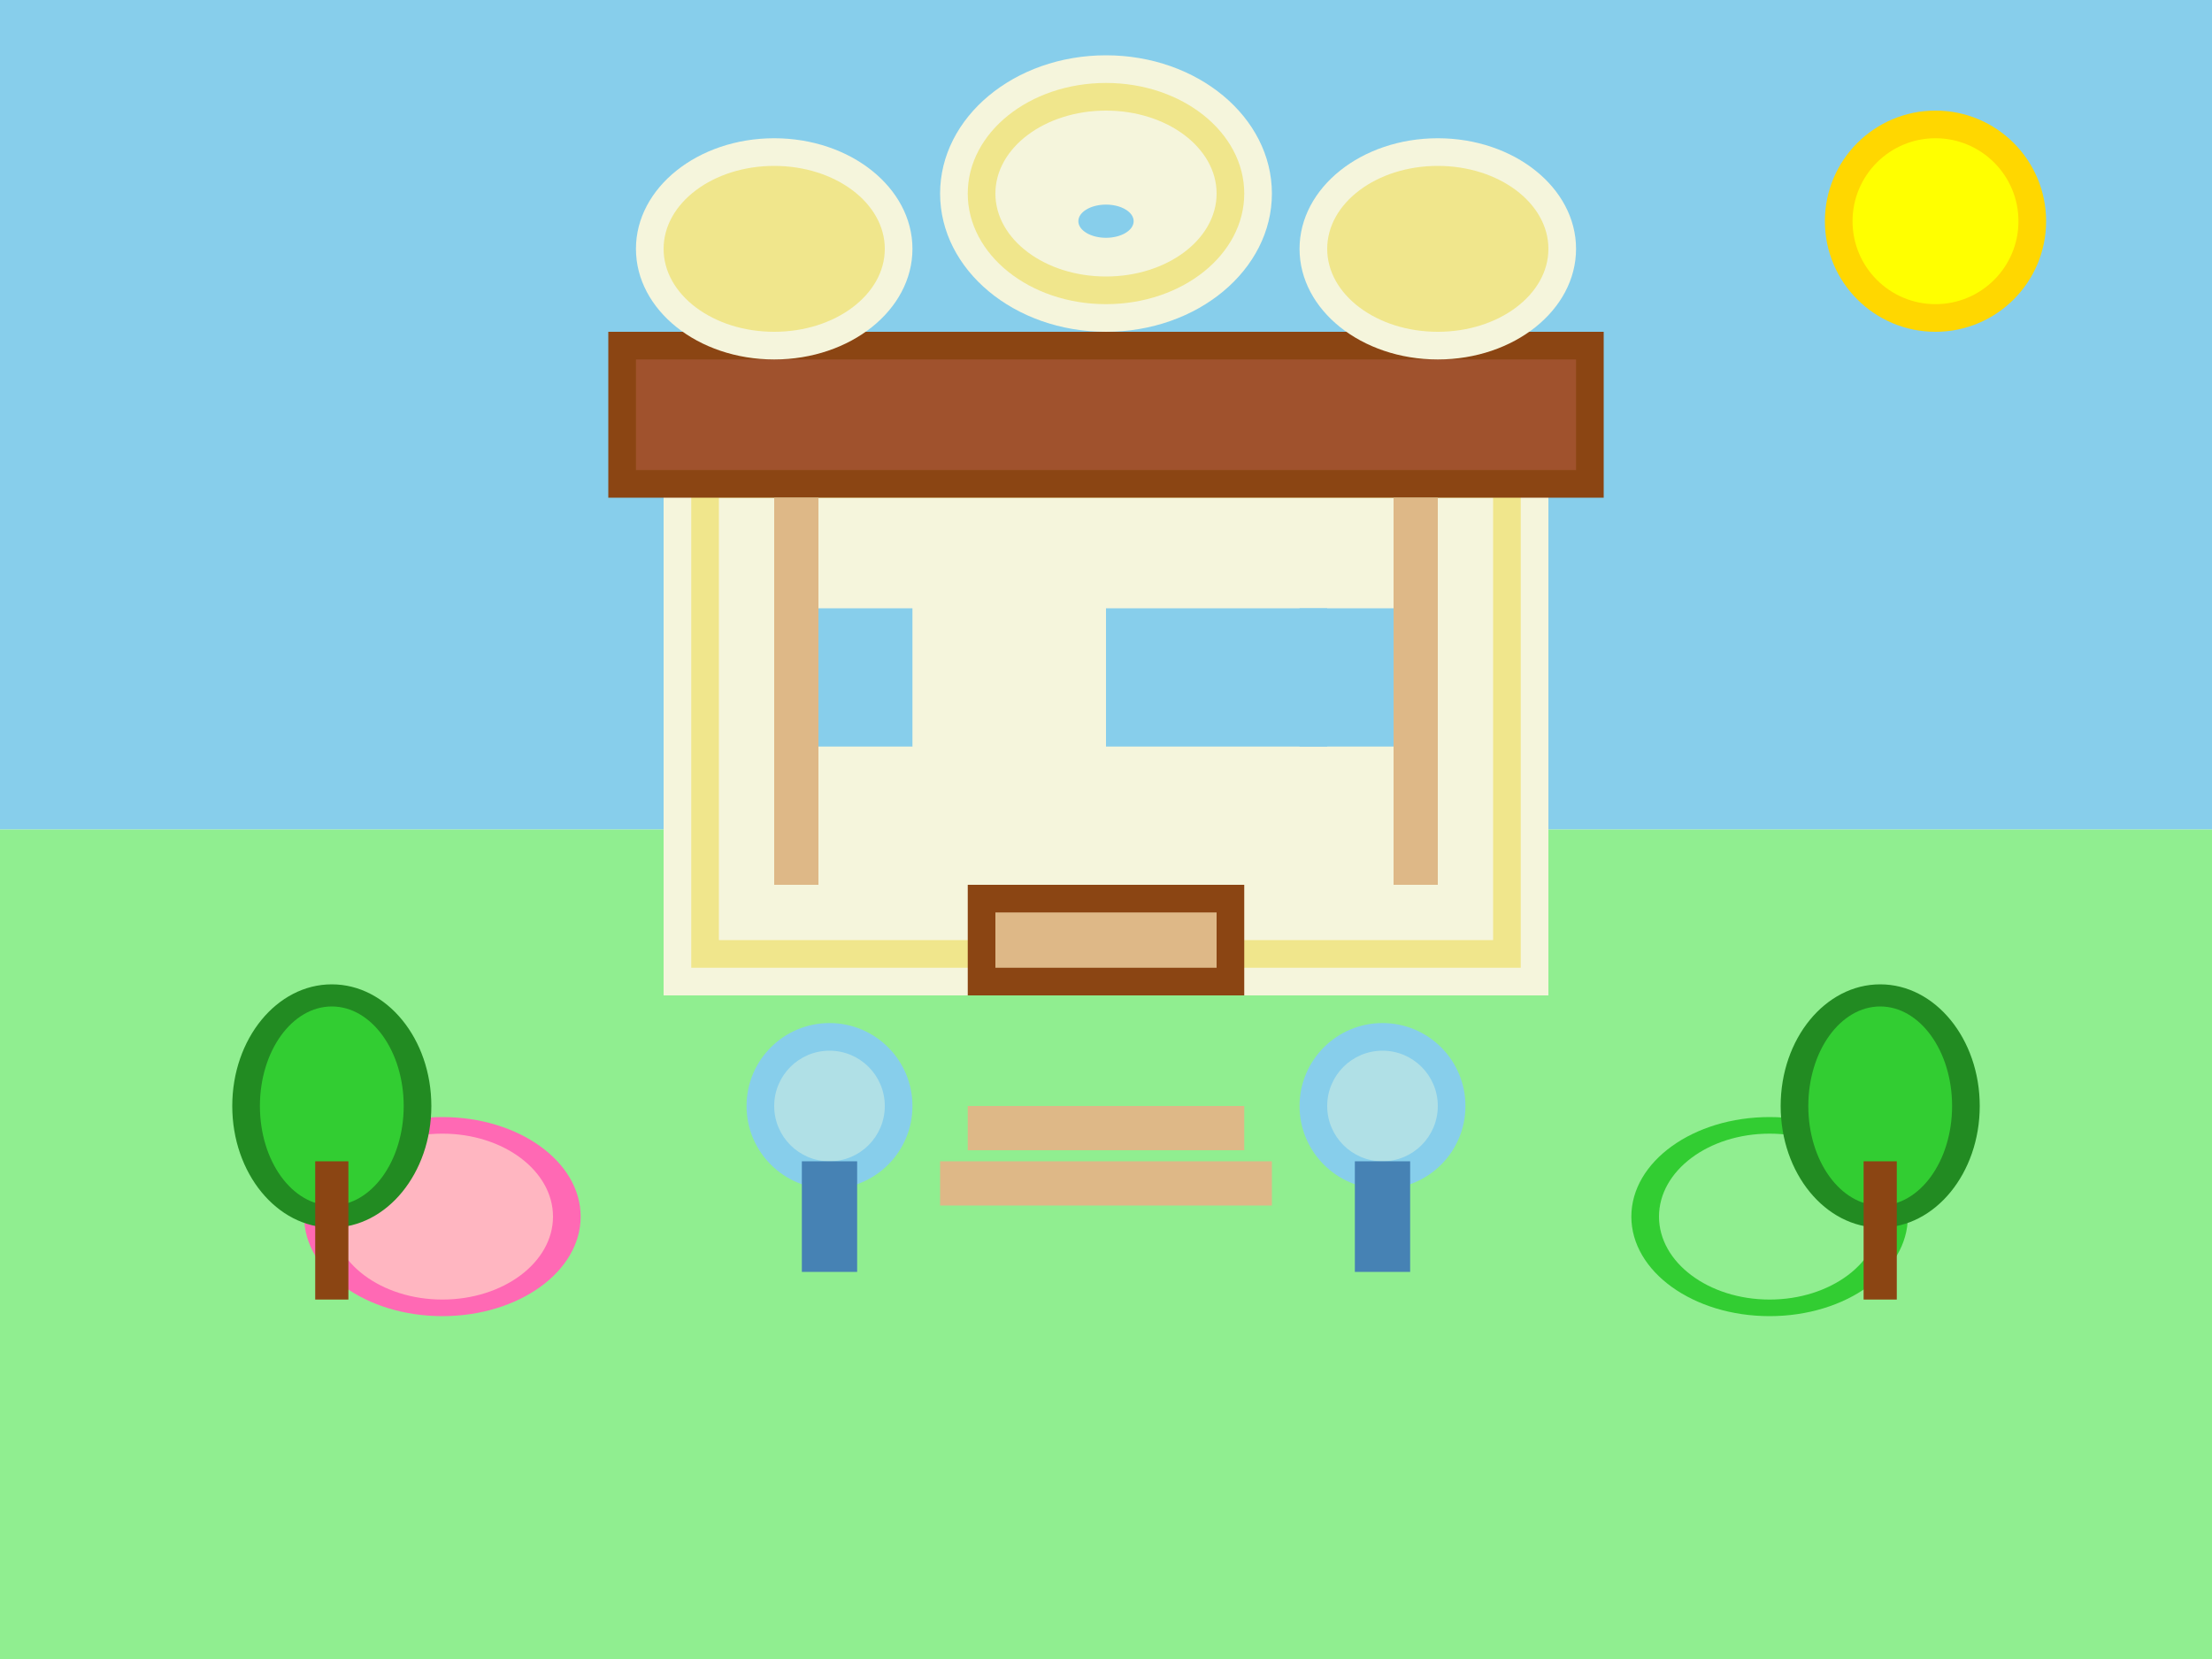 <svg width="400" height="300" viewBox="0 0 400 300" fill="none" xmlns="http://www.w3.org/2000/svg">
  <!-- Background -->
  <rect width="400" height="300" fill="#F0F8FF"/>
  
  <!-- Sky -->
  <rect x="0" y="0" width="400" height="150" fill="#87CEEB"/>
  
  <!-- Ground -->
  <rect x="0" y="150" width="400" height="150" fill="#90EE90"/>
  
  <!-- Main palace building -->
  <rect x="120" y="80" width="160" height="100" fill="#F5F5DC"/>
  <rect x="125" y="85" width="150" height="90" fill="#F0E68C"/>
  <rect x="130" y="90" width="140" height="80" fill="#F5F5DC"/>
  
  <!-- Palace roof -->
  <rect x="110" y="60" width="180" height="30" fill="#8B4513"/>
  <rect x="115" y="65" width="170" height="20" fill="#A0522D"/>
  
  <!-- Central dome -->
  <ellipse cx="200" cy="35" rx="30" ry="25" fill="#F5F5DC"/>
  <ellipse cx="200" cy="35" rx="25" ry="20" fill="#F0E68C"/>
  <ellipse cx="200" cy="35" rx="20" ry="15" fill="#F5F5DC"/>
  
  <!-- Side domes -->
  <ellipse cx="140" cy="45" rx="25" ry="20" fill="#F5F5DC"/>
  <ellipse cx="140" cy="45" rx="20" ry="15" fill="#F0E68C"/>
  
  <ellipse cx="260" cy="45" rx="25" ry="20" fill="#F5F5DC"/>
  <ellipse cx="260" cy="45" rx="20" ry="15" fill="#F0E68C"/>
  
  <!-- Palace entrance -->
  <rect x="175" y="160" width="50" height="20" fill="#8B4513"/>
  <rect x="180" y="165" width="40" height="10" fill="#DEB887"/>
  
  <!-- Palace windows -->
  <rect x="145" y="110" width="20" height="25" fill="#87CEEB"/>
  <rect x="200" y="110" width="40" height="25" fill="#87CEEB"/>
  <rect x="235" y="110" width="20" height="25" fill="#87CEEB"/>
  
  <!-- Palace columns -->
  <rect x="140" y="90" width="8" height="70" fill="#DEB887"/>
  <rect x="252" y="90" width="8" height="70" fill="#DEB887"/>
  
  <!-- Palace grounds -->
  <ellipse cx="80" cy="220" rx="25" ry="18" fill="#FF69B4"/>
  <ellipse cx="80" cy="220" rx="20" ry="15" fill="#FFB6C1"/>
  
  <ellipse cx="320" cy="220" rx="25" ry="18" fill="#32CD32"/>
  <ellipse cx="320" cy="220" rx="20" ry="15" fill="#90EE90"/>
  
  <!-- Fountains -->
  <circle cx="150" cy="200" r="15" fill="#87CEEB"/>
  <circle cx="150" cy="200" r="10" fill="#B0E0E6"/>
  <rect x="145" y="210" width="10" height="20" fill="#4682B4"/>
  
  <circle cx="250" cy="200" r="15" fill="#87CEEB"/>
  <circle cx="250" cy="200" r="10" fill="#B0E0E6"/>
  <rect x="245" y="210" width="10" height="20" fill="#4682B4"/>
  
  <!-- Trees -->
  <ellipse cx="60" cy="200" rx="18" ry="22" fill="#228B22"/>
  <ellipse cx="60" cy="200" rx="13" ry="18" fill="#32CD32"/>
  <rect x="57" y="210" width="6" height="25" fill="#8B4513"/>
  
  <ellipse cx="340" cy="200" rx="18" ry="22" fill="#228B22"/>
  <ellipse cx="340" cy="200" rx="13" ry="18" fill="#32CD32"/>
  <rect x="337" y="210" width="6" height="25" fill="#8B4513"/>
  
  <!-- Path to palace -->
  <rect x="175" y="200" width="50" height="8" fill="#DEB887"/>
  <rect x="170" y="210" width="60" height="8" fill="#DEB887"/>
  
  <!-- Sun -->
  <circle cx="350" cy="40" r="20" fill="#FFD700"/>
  <circle cx="350" cy="40" r="15" fill="#FFFF00"/>
  
  <!-- Birds -->
  <ellipse cx="100" cy="80" rx="5" ry="3" fill="#87CEEB"/>
  <ellipse cx="300" cy="60" rx="5" ry="3" fill="#87CEEB"/>
  <ellipse cx="200" cy="40" rx="5" ry="3" fill="#87CEEB"/>
</svg>
